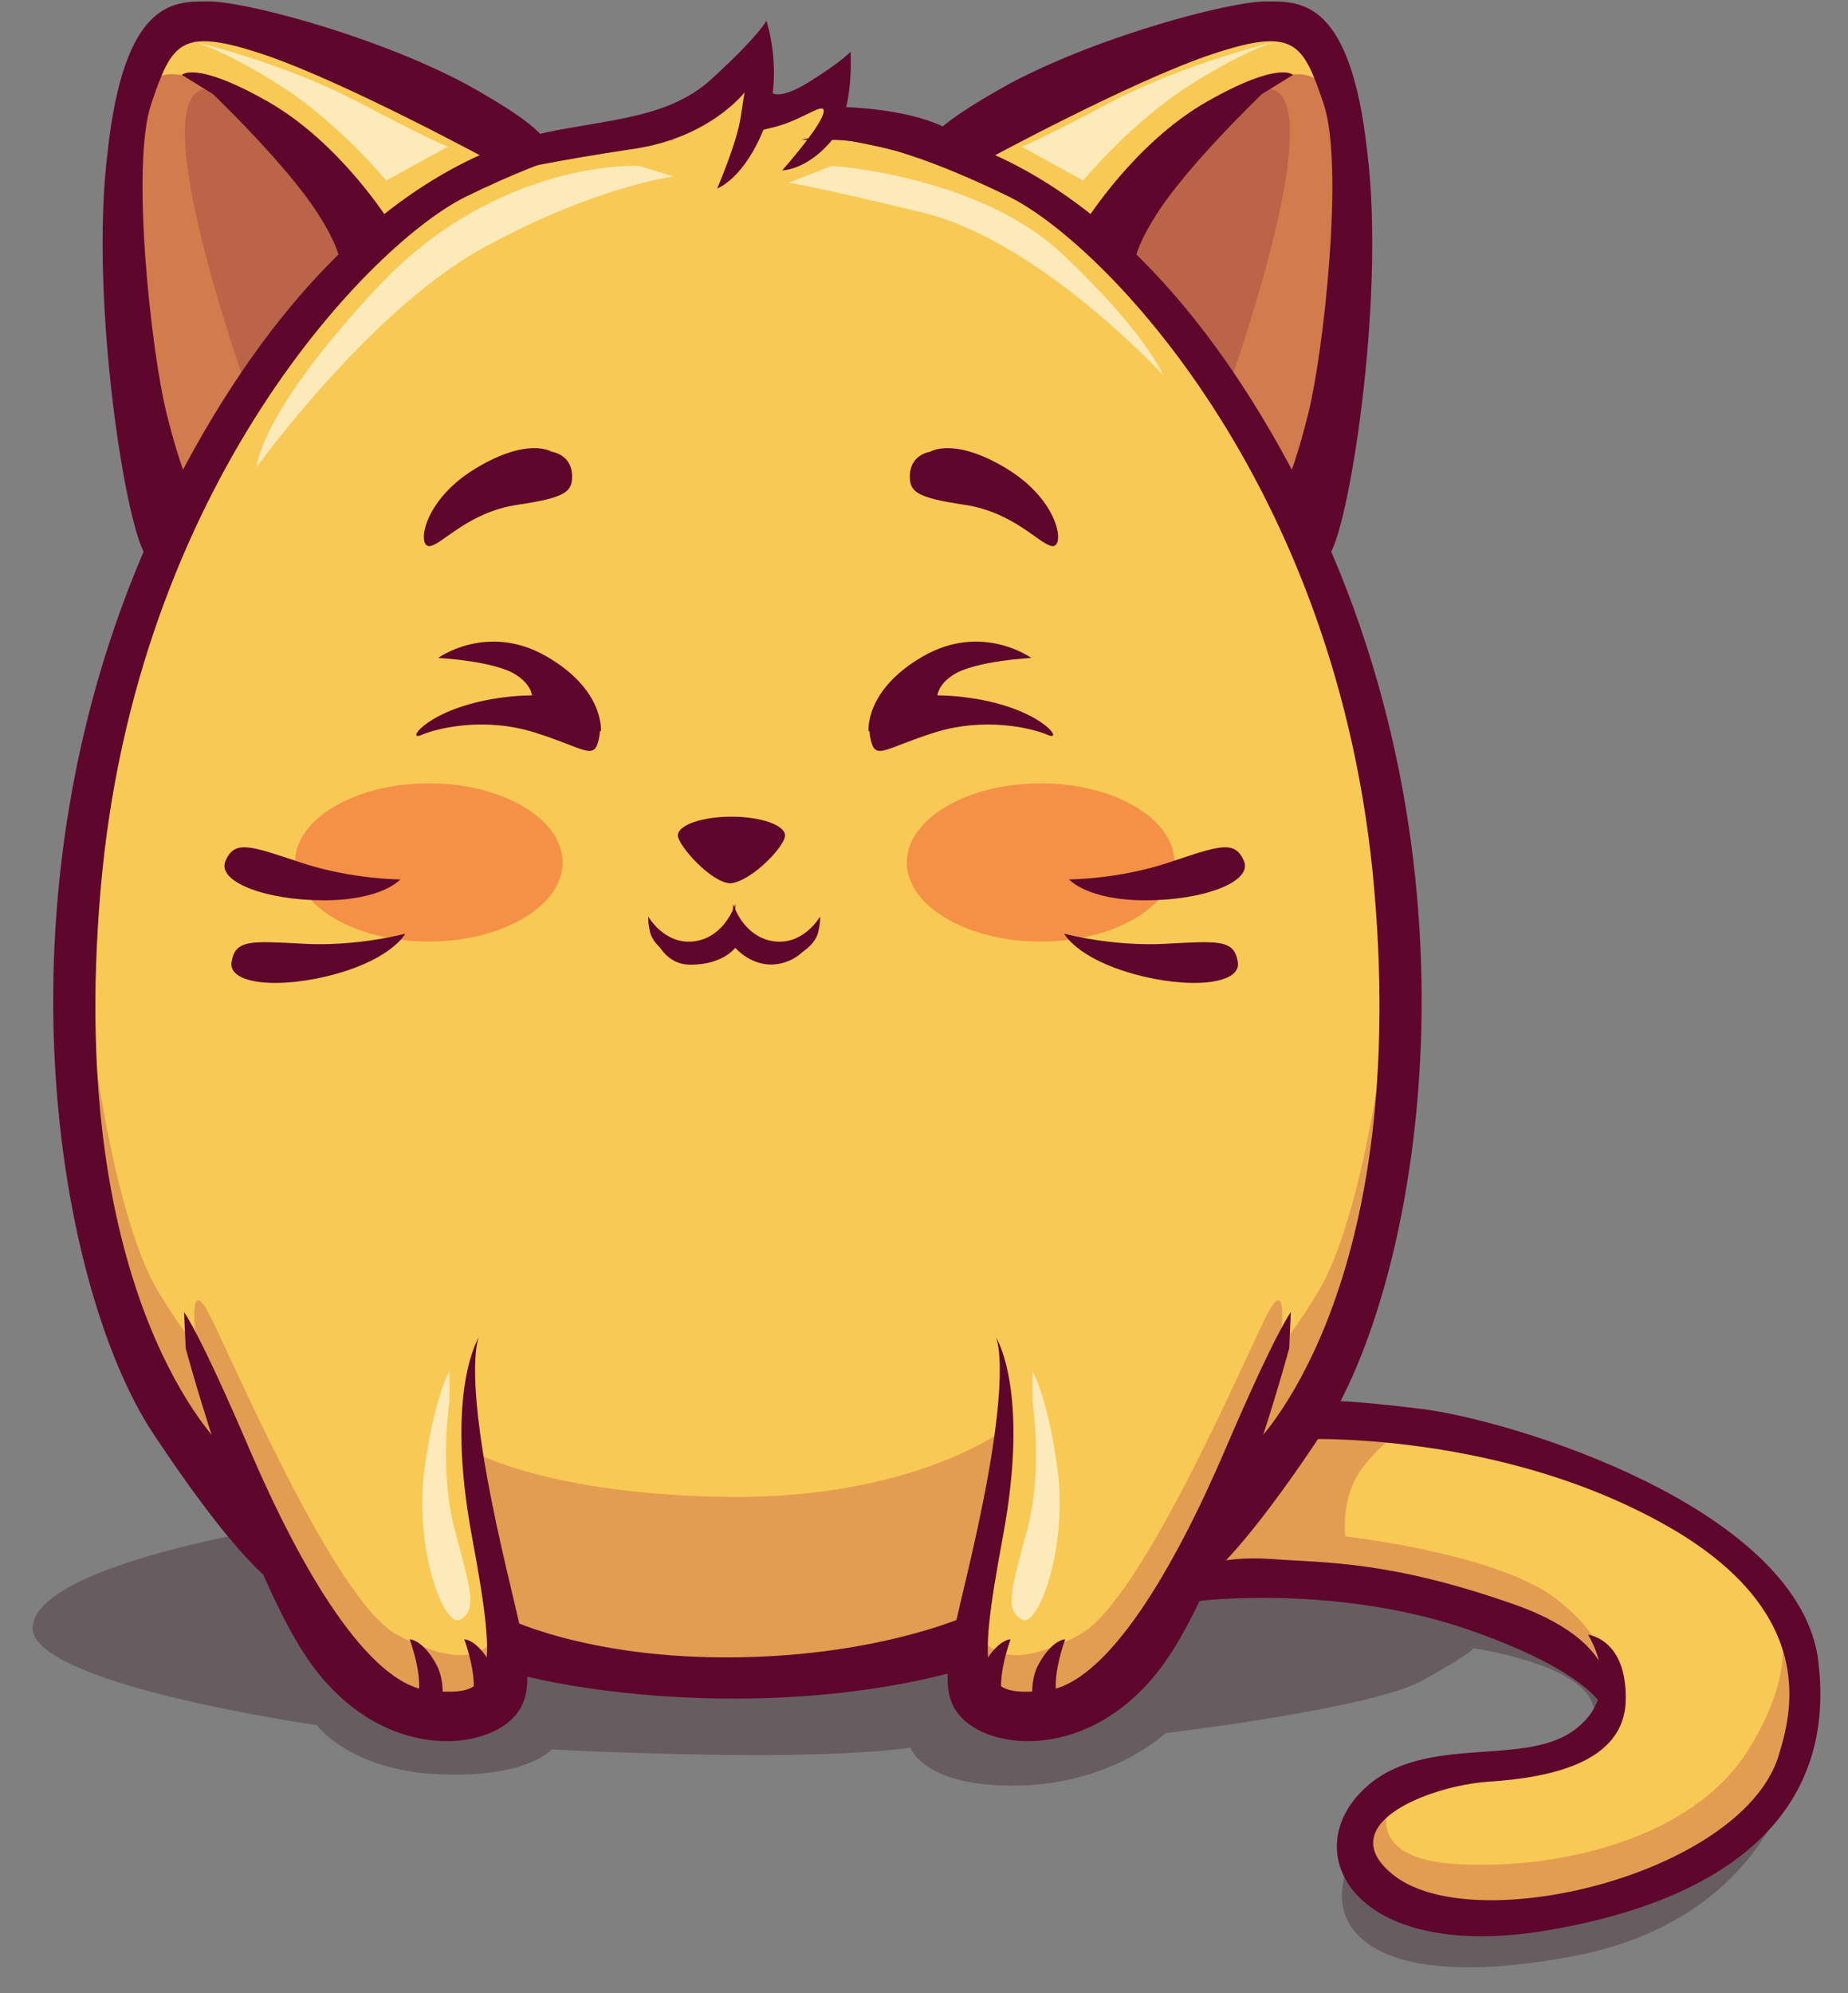 <svg width="51" height="55" viewBox="0 0 51 55" fill="none" xmlns="http://www.w3.org/2000/svg">
<rect x="0" y="0" width="51" height="55" fill="#808080" stroke="none"/>
<path d="M7.13 42.244C7.13 42.244 1.145 43.226 0.903 44.847C0.647 46.453 8.743 47.607 8.743 47.607C8.743 47.607 9.647 48.854 12.105 48.963C14.562 49.072 15.226 48.277 15.226 48.277C15.226 48.277 18.045 48.433 20.954 48.433C23.864 48.433 25.13 48.23 25.13 48.23C25.13 48.23 25.477 49.322 28.1 49.275C30.709 49.228 32.171 47.825 32.171 47.825C32.171 47.825 37.855 47.155 39.257 46.375C40.659 45.596 40.659 45.486 40.659 45.486C40.659 45.486 43.176 45.845 43.825 46.781C44.473 47.716 43.071 48.807 43.071 48.807C43.071 48.807 37.312 50.85 37.086 51.863C36.709 53.422 38.216 54.981 43.493 53.968C48.694 52.954 49.976 48.745 49.523 47.186C49.222 46.172 44.774 41.152 39.498 40.529C34.221 39.905 11.713 41.355 11.713 41.355L7.13 42.244Z" fill="#260212" fill-opacity="0.27"/>
<path d="M14.019 45.315C14.019 45.315 14.019 48.277 11.261 47.186C8.502 46.094 7.296 41.885 7.296 41.885C7.296 41.885 2.923 39.344 2.275 31.128C1.627 22.912 3.285 18.546 3.285 18.546L4.522 15.07C4.522 15.07 3.119 8.475 3.421 4.312C3.723 0.15 5.079 0.368 7.748 0.991C10.416 1.615 14.125 4.11 14.125 4.11C14.125 4.11 17.788 3.907 19.1 3.018C20.412 2.13 20.864 1.568 20.864 1.568V3.221C20.864 3.221 21.874 2.862 22.477 2.597C23.08 2.332 23.08 2.332 23.08 2.332L22.974 3.377C22.974 3.377 24.437 3.33 25.191 3.689C25.945 4.047 26.397 4.047 26.397 4.047C26.397 4.047 33.829 -0.677 35.789 0.726C37.749 2.13 37.342 9.504 36.95 11.842C36.543 14.181 36.151 15.007 36.151 15.007C36.151 15.007 39.211 21.711 38.563 29.148C37.915 36.584 36 39.126 36 39.126C36 39.126 44.699 39.016 48.513 43.335C52.328 47.654 48.061 51.863 43.689 52.377C39.317 52.892 38.066 52.642 37.613 50.772C37.161 48.901 40.282 48.792 41.789 48.589C43.297 48.386 44.307 47.763 44.458 46.921C44.609 46.094 43.101 45.408 43.101 45.408C43.101 45.408 39.649 43.912 36.633 43.647C33.618 43.382 32.759 43.538 32.759 43.538C32.759 43.538 31.357 46.547 28.643 47.279C25.929 48.012 26.578 45.362 26.578 45.362C26.578 45.362 22.1 46.765 18.542 46.25C14.984 45.736 14.019 45.315 14.019 45.315Z" fill="#F8C954"/>
<path d="M11.833 25.983C9.798 25.983 8.14 25.001 8.14 23.8C8.14 22.6 9.798 21.617 11.833 21.617C13.869 21.617 15.527 22.6 15.527 23.8C15.527 25.001 13.869 25.983 11.833 25.983Z" fill="#F59146"/>
<path d="M28.718 25.983C26.683 25.983 25.025 25.001 25.025 23.8C25.025 22.6 26.683 21.617 28.718 21.617C30.754 21.617 32.412 22.6 32.412 23.8C32.412 25.001 30.754 25.983 28.718 25.983Z" fill="#F59146"/>
<path d="M44.518 46.609C44.518 46.609 44.563 45.362 42.935 44.114C41.307 42.867 37.131 42.4 37.131 42.4C37.131 42.4 36.98 41.339 37.583 40.529C38.186 39.718 38.714 39.515 38.714 39.515L36.332 39.313C36.332 39.313 34.327 41.62 33.92 42.088C33.513 42.556 33.166 43.46 33.166 43.46C33.166 43.46 39.498 43.538 41.88 44.863C44.262 46.188 44.518 46.609 44.518 46.609Z" fill="#D27C4E" fill-opacity="0.56"/>
<path d="M2.411 27.589C2.411 27.589 3.014 33.404 4.371 35.649C5.728 37.878 5.381 36.693 5.381 36.693C5.381 36.693 5.23 35.29 5.728 36.179C6.225 37.068 9.195 44.177 10.959 45.112C12.723 46.048 13.266 45.58 13.522 45.377C13.778 45.175 13.778 45.175 13.778 45.175C13.778 45.175 14.034 47.357 12.165 47.248C10.311 47.139 8.2 43.865 7.446 42.571C6.692 41.277 6.692 41.277 6.692 41.277C6.692 41.277 4.582 39.874 2.923 34.682C1.265 29.491 2.124 26.217 2.124 26.217L2.411 27.589Z" fill="#D27C4E" fill-opacity="0.57"/>
<path d="M38.337 27.589C38.337 27.589 37.734 33.404 36.377 35.649C35.02 37.878 35.367 36.694 35.367 36.694C35.367 36.694 35.518 35.29 35.02 36.179C34.523 37.068 31.553 44.177 29.789 45.112C28.025 46.048 27.482 45.58 27.226 45.377C26.97 45.175 26.985 45.159 26.985 45.159C26.985 45.159 26.728 47.342 28.598 47.233C30.452 47.123 32.563 43.849 33.317 42.556C34.07 41.261 34.07 41.261 34.07 41.261C34.07 41.261 36.181 39.858 37.839 34.667C39.498 29.475 38.638 26.201 38.638 26.201L38.337 27.589Z" fill="#D27C4E" fill-opacity="0.57"/>
<path d="M12.964 40.014C12.964 40.014 15.075 41.261 20.155 41.308C25.236 41.355 27.738 39.437 27.738 39.437C27.738 39.437 26.834 45.206 26.276 45.471C25.718 45.736 22.16 46.297 18.542 46.048C14.924 45.783 13.974 45.268 13.974 45.268L13.069 41.105L12.964 40.014Z" fill="#D27C4E" fill-opacity="0.57"/>
<path d="M38.412 49.649C38.412 49.649 37.462 51.286 40.221 51.442C42.98 51.598 46.704 50.772 48.257 48.277C49.81 45.783 48.981 44.489 48.981 44.489C48.981 44.489 50.835 47.607 48.408 50.179C45.98 52.752 40.945 53.531 38.608 52.206C36.272 50.881 37.93 49.587 37.93 49.587L38.412 49.649Z" fill="#D27C4E" fill-opacity="0.56"/>
<path d="M10.25 6.604C10.25 6.604 6.783 2.706 5.426 2.192C4.069 1.677 3.873 2.706 3.873 2.706C3.873 2.706 3.014 6.027 3.662 9.613C4.31 13.199 4.974 13.931 4.974 13.931C4.974 13.931 6.632 10.813 8.095 9.052C9.557 7.29 10.25 6.604 10.25 6.604Z" fill="#D27C4E"/>
<path d="M30.301 6.604C30.301 6.604 33.769 2.706 35.126 2.192C36.483 1.677 36.678 2.706 36.678 2.706C36.678 2.706 37.538 6.027 36.874 9.613C36.226 13.199 35.563 13.931 35.563 13.931C35.563 13.931 33.905 10.813 32.442 9.052C30.98 7.29 30.301 6.604 30.301 6.604Z" fill="#D27C4E"/>
<path d="M16.778 3.486C16.778 3.486 10.296 2.816 4.868 13.308C-0.559 23.8 1.506 35.446 4.22 39.547C6.934 43.647 7.838 43.865 7.838 43.865L6.135 39.921C6.135 39.921 1.808 35.867 2.773 24.595C3.722 13.323 10.311 6.666 12.874 5.419C15.437 4.172 16.899 3.86 17.743 3.86C18.602 3.86 18.602 3.86 18.602 3.86L16.778 3.486Z" fill="#5F062D"/>
<path d="M5.125 37.208C5.125 37.208 6.828 43.553 8.637 45.985C10.446 48.433 13.055 48.371 14.065 47.498C15.075 46.609 14.321 45.206 13.567 41.417C12.813 37.629 13.22 36.896 13.22 36.896C13.22 36.896 12.271 38.346 13.024 42.4C13.778 46.453 13.582 46.812 11.864 46.656C10.16 46.5 8.291 43.273 6.888 39.999C5.486 36.725 5.079 36.21 5.079 36.21L5.125 37.208Z" fill="#5F062D"/>
<path d="M11.306 45.237C11.306 45.237 11.728 46.375 11.502 46.921C11.275 47.466 11.275 47.466 11.275 47.466L12.105 47.513C12.105 47.513 12.406 46.578 12.029 45.907C11.652 45.237 11.306 45.237 11.306 45.237Z" fill="#5F062D"/>
<path d="M12.813 45.237C12.813 45.237 13.235 46.375 13.009 46.921C12.783 47.466 12.783 47.466 12.783 47.466L13.612 47.513C13.612 47.513 13.914 46.578 13.537 45.907C13.16 45.237 12.813 45.237 12.813 45.237Z" fill="#5F062D"/>
<path d="M4.069 15.381C3.511 14.867 2.456 8.319 2.969 4.203C3.421 0.04 4.778 0.04 5.682 0.04C6.587 -0.006 10.205 0.929 12.768 2.27C15.331 3.673 15.044 3.985 15.044 3.985L13.642 4.499C13.642 4.499 9.497 2.239 7.235 1.49C4.974 0.742 4.748 1.179 4.175 2.862C3.602 4.546 4.175 9.722 4.597 11.406C5.019 13.09 5.245 13.401 5.245 13.401L4.672 14.883L4.069 15.381Z" fill="#5F062D"/>
<path d="M5.878 2.597C5.878 2.597 7.944 4.577 8.788 5.918C9.647 7.274 9.346 7.524 9.346 7.524L10.748 6.121C10.748 6.121 9.391 3.938 7.386 2.8C5.381 1.662 5.019 2.067 5.019 2.067L5.878 2.597Z" fill="#5F062D"/>
<path d="M23.924 3.486C23.924 3.486 30.407 2.816 35.834 13.308C41.262 23.8 39.196 35.446 36.483 39.547C33.769 43.647 32.864 43.865 32.864 43.865L34.568 39.921C34.568 39.921 38.895 35.867 37.93 24.595C36.98 13.323 30.392 6.666 27.829 5.419C25.266 4.172 23.804 3.86 22.959 3.86C22.1 3.86 22.1 3.86 22.1 3.86L23.924 3.486Z" fill="#5F062D"/>
<path d="M35.578 37.208C35.578 37.208 33.874 43.553 32.065 45.985C30.256 48.433 27.648 48.371 26.638 47.498C25.628 46.609 26.382 45.206 27.135 41.417C27.889 37.629 27.482 36.896 27.482 36.896C27.482 36.896 28.432 38.346 27.678 42.4C26.924 46.453 27.12 46.812 28.839 46.656C30.543 46.5 32.412 43.273 33.814 39.999C35.216 36.725 35.623 36.21 35.623 36.21L35.578 37.208Z" fill="#5F062D"/>
<path d="M29.397 45.237C29.397 45.237 28.975 46.375 29.201 46.921C29.427 47.466 29.427 47.466 29.427 47.466L28.598 47.513C28.598 47.513 28.296 46.578 28.673 45.907C29.05 45.237 29.397 45.237 29.397 45.237Z" fill="#5F062D"/>
<path d="M27.889 45.237C27.889 45.237 27.467 46.375 27.693 46.921C27.919 47.466 27.919 47.466 27.919 47.466L27.09 47.513C27.09 47.513 26.789 46.578 27.166 45.907C27.543 45.237 27.889 45.237 27.889 45.237Z" fill="#5F062D"/>
<path d="M36.633 15.381C37.191 14.867 38.246 8.319 37.734 4.203C37.282 0.04 35.925 0.04 35.02 0.04C34.116 -0.006 30.497 0.929 27.934 2.27C25.372 3.673 25.658 3.985 25.658 3.985L27.06 4.499C27.06 4.499 31.206 2.239 33.467 1.49C35.729 0.742 35.955 1.179 36.528 2.862C37.101 4.546 36.528 9.722 36.106 11.406C35.684 13.09 35.457 13.401 35.457 13.401L36.03 14.883L36.633 15.381Z" fill="#5F062D"/>
<path d="M34.824 2.597C34.824 2.597 32.759 4.577 31.915 5.918C31.055 7.274 31.357 7.524 31.357 7.524L29.955 6.121C29.955 6.121 31.311 3.938 33.317 2.8C35.322 1.662 35.684 2.067 35.684 2.067L34.824 2.597Z" fill="#5F062D"/>
<path d="M14.065 46.141C14.065 46.141 16.431 46.874 20.291 46.874C24.166 46.874 26.623 46.048 26.623 46.048L26.924 44.489C26.924 44.489 24.467 45.689 20.291 45.736C16.115 45.783 13.854 44.598 13.854 44.598L14.065 46.141Z" fill="#5F062D"/>
<path d="M14.321 3.844C16.326 3.268 18.286 3.424 19.643 2.176C21 0.929 21.15 0.57 21.15 0.57C21.15 0.57 21.648 2.02 21.105 3.486C20.547 4.936 19.793 5.201 19.793 5.201C19.793 5.201 20.351 3.907 20.442 3.221C20.547 2.55 20.547 2.55 20.547 2.55C20.547 2.55 19.598 3.798 17.487 4.109C15.376 4.421 13.974 4.733 13.974 4.733L14.321 3.844Z" fill="#5F062D"/>
<path d="M21.256 2.519C21.256 2.519 21.422 2.831 22.341 2.254C23.261 1.677 23.472 1.428 23.472 1.428C23.472 1.428 23.593 3.143 22.914 3.922C22.236 4.702 21.587 4.702 21.587 4.702C21.587 4.702 22.598 3.564 22.718 3.143C22.839 2.722 22.191 3.299 21.392 3.501C20.592 3.704 20.623 3.657 20.623 3.657L20.864 2.098L21.256 2.519Z" fill="#5F062D"/>
<path d="M23.366 2.956C23.366 2.956 24.98 3.003 25.975 3.47C26.985 3.938 27.03 3.985 27.03 3.985L27.181 4.764C27.181 4.764 23.412 3.782 22.959 3.829C22.507 3.876 22.507 3.876 22.507 3.876L23.366 2.956Z" fill="#5F062D"/>
<path d="M33.121 44.177C33.121 44.177 36.935 43.709 40.614 45.003C44.277 46.297 44.337 47.342 44.337 47.342C44.337 47.342 45.197 45.471 41.774 44.27C38.352 43.07 36.603 43.132 35.096 43.023C33.588 42.914 32.88 43.335 32.88 43.335L32.231 44.535L33.121 44.177Z" fill="#5F062D"/>
<path d="M43.825 45.112C43.825 45.112 44.88 46.718 43.418 47.763C41.955 48.807 39.091 47.763 37.493 49.524C35.88 51.286 37.493 54.155 42.724 53.266C47.956 52.377 50.76 49.836 50.157 45.673C49.448 41.573 41.759 39.188 39.196 38.876C36.633 38.564 36.332 38.673 36.332 38.673L35.774 39.718C35.774 39.718 41.126 39.437 45.8 41.994C50.443 44.52 49.358 47.544 49.056 48.542C47.94 51.723 40.749 53.484 38.488 51.769C36.679 50.366 39.438 49.275 41.096 49.166C42.754 49.057 44.82 48.651 44.865 46.936C44.91 45.221 43.825 45.112 43.825 45.112Z" fill="#5F062D"/>
<path d="M20.17 24.377C19.643 24.377 18.708 23.332 18.708 23.052C18.708 22.771 19.371 22.537 20.186 22.537C21 22.537 21.663 22.771 21.663 23.052C21.678 23.332 20.773 24.299 20.17 24.377Z" fill="#5F062D"/>
<path d="M20.231 25.203C20.231 25.203 20.14 26.03 21.03 26.357C21.919 26.669 22.507 26.076 22.582 25.718C22.658 25.375 22.628 25.297 22.628 25.297C22.628 25.297 22.206 26.045 21.422 25.983C20.638 25.921 20.321 25.172 20.276 25.063C20.231 24.954 20.231 24.954 20.231 24.954V25.203Z" fill="#5F062D"/>
<path d="M20.291 25.203C20.291 25.203 20.381 26.03 19.492 26.357C18.602 26.669 18.015 26.076 17.939 25.718C17.864 25.375 17.894 25.297 17.894 25.297C17.894 25.297 18.316 26.045 19.1 25.983C19.884 25.921 20.201 25.172 20.246 25.063C20.291 24.954 20.291 24.954 20.291 24.954V25.203Z" fill="#5F062D"/>
<path d="M11.049 24.268C11.049 24.268 9.693 24.268 8.291 23.8C6.888 23.332 6.481 23.177 6.225 23.753C5.969 24.33 7.326 24.845 8.939 24.845C10.552 24.845 11.049 24.268 11.049 24.268Z" fill="#5F062D"/>
<path d="M11.185 25.765C11.185 25.765 9.873 26.123 8.396 26.045C6.919 25.967 6.496 25.921 6.391 26.544C6.285 27.168 7.733 27.308 9.286 26.872C10.838 26.435 11.185 25.765 11.185 25.765Z" fill="#5F062D"/>
<path d="M29.502 24.268C29.502 24.268 30.859 24.268 32.261 23.8C33.663 23.332 34.071 23.177 34.327 23.753C34.583 24.33 33.226 24.845 31.613 24.845C30 24.845 29.502 24.268 29.502 24.268Z" fill="#5F062D"/>
<path d="M29.367 25.765C29.367 25.765 30.678 26.123 32.156 26.045C33.633 25.967 34.055 25.921 34.161 26.544C34.266 27.168 32.819 27.308 31.266 26.872C29.713 26.435 29.367 25.765 29.367 25.765Z" fill="#5F062D"/>
<path d="M15.225 12.466C15.225 12.466 14.577 12.045 13.115 12.934C11.652 13.822 11.502 15.116 11.864 15.07C12.21 15.023 12.919 14.134 14.276 13.931C15.633 13.729 15.829 13.573 15.783 13.043C15.723 12.528 15.225 12.466 15.225 12.466Z" fill="#5F062D"/>
<path d="M25.673 12.466C25.673 12.466 26.321 12.045 27.784 12.934C29.246 13.822 29.397 15.116 29.035 15.07C28.688 15.023 27.98 14.134 26.623 13.931C25.266 13.729 25.07 13.573 25.115 13.043C25.176 12.528 25.673 12.466 25.673 12.466Z" fill="#5F062D"/>
<path d="M17.969 25.562C17.969 25.562 18.165 26.622 19.055 26.622C19.959 26.622 20.291 26.154 20.291 26.154C20.291 26.154 20.788 26.747 21.527 26.591C22.251 26.435 22.432 25.843 22.432 25.843C22.432 25.843 21.482 26.357 20.849 25.952C20.216 25.531 20.291 25.297 20.291 25.297C20.291 25.297 19.914 26.03 19.055 26.045C18.195 26.092 17.969 25.562 17.969 25.562Z" fill="#5F062D"/>
<path d="M10.657 4.983C10.657 4.983 9.346 3.377 7.687 2.332C6.029 1.288 5.275 1.132 5.275 1.132C5.275 1.132 7.793 1.709 9.949 2.847C12.105 3.985 12.361 4.047 12.361 4.047L10.657 4.983Z" fill="#FDEABA"/>
<path d="M29.894 4.983C29.894 4.983 31.206 3.377 32.864 2.332C34.523 1.288 35.276 1.132 35.276 1.132C35.276 1.132 32.759 1.709 30.603 2.847C28.447 3.985 28.191 4.047 28.191 4.047L29.894 4.983Z" fill="#FDEABA"/>
<path d="M17.637 4.577C17.637 4.577 13.763 4.375 10.446 7.898C7.13 11.437 7.084 12.887 7.084 12.887C7.084 12.887 10.205 8.568 13.311 6.853C16.431 5.138 18.587 4.873 18.587 4.873L17.637 4.577Z" fill="#FDEABA"/>
<path d="M22.959 4.577C22.959 4.577 27.03 4.842 29.337 7.025C31.643 9.208 32.095 10.346 32.095 10.346C32.095 10.346 28.688 6.651 25.477 5.871C22.266 5.092 21.753 5.045 21.753 5.045L22.959 4.577Z" fill="#FDEABA"/>
<path d="M12.406 38.658C12.406 38.658 12.105 40.575 12.557 42.244C13.009 43.912 13.16 44.426 12.708 44.691C12.255 44.956 11.456 42.774 11.698 40.685C11.954 38.611 12.406 37.832 12.406 37.832V38.658Z" fill="#FDEABA"/>
<path d="M28.492 38.658C28.492 38.658 28.794 40.575 28.342 42.244C27.889 43.912 27.738 44.426 28.191 44.691C28.643 44.956 29.442 42.774 29.201 40.685C28.945 38.611 28.492 37.832 28.492 37.832V38.658Z" fill="#FDEABA"/>
<path d="M10.1 6.604C10.1 6.604 6.285 1.35 5.321 2.66C4.371 3.954 6.828 10.767 6.828 10.767L8.894 8.116L9.904 7.134L10.1 6.604Z" fill="#5F062D" fill-opacity="0.2"/>
<path d="M30.603 6.604C30.603 6.604 34.417 1.35 35.382 2.66C36.332 3.954 33.874 10.767 33.874 10.767L31.809 8.116L30.799 7.134L30.603 6.604Z" fill="#5F062D" fill-opacity="0.2"/>
<path d="M16.356 19.606C16.356 19.606 15.648 18.983 13.763 19.263C11.833 19.544 11.2 20.448 11.607 20.292C12.059 20.09 13.371 19.778 14.758 20.214C16.145 20.651 16.386 20.994 16.522 20.417C16.658 19.84 16.356 19.606 16.356 19.606Z" fill="#5F062D"/>
<path d="M16.582 20.183C16.582 20.183 16.703 19.045 15.075 18.11C13.446 17.174 12.09 18.157 12.09 18.157C12.09 18.157 13.642 18.234 14.245 18.624C14.848 19.014 14.668 19.451 14.668 19.451L15.798 19.918L16.582 20.183Z" fill="#5F062D"/>
<path d="M24.196 19.606C24.196 19.606 24.904 18.983 26.789 19.263C28.718 19.544 29.352 20.448 28.945 20.292C28.492 20.09 27.181 19.778 25.794 20.214C24.407 20.651 24.166 20.994 24.03 20.417C23.894 19.84 24.196 19.606 24.196 19.606Z" fill="#5F062D"/>
<path d="M23.97 20.183C23.97 20.183 23.849 19.045 25.477 18.11C27.105 17.174 28.462 18.157 28.462 18.157C28.462 18.157 26.909 18.234 26.306 18.624C25.703 19.014 25.884 19.451 25.884 19.451L24.753 19.918L23.97 20.183Z" fill="#5F062D"/>
</svg>
